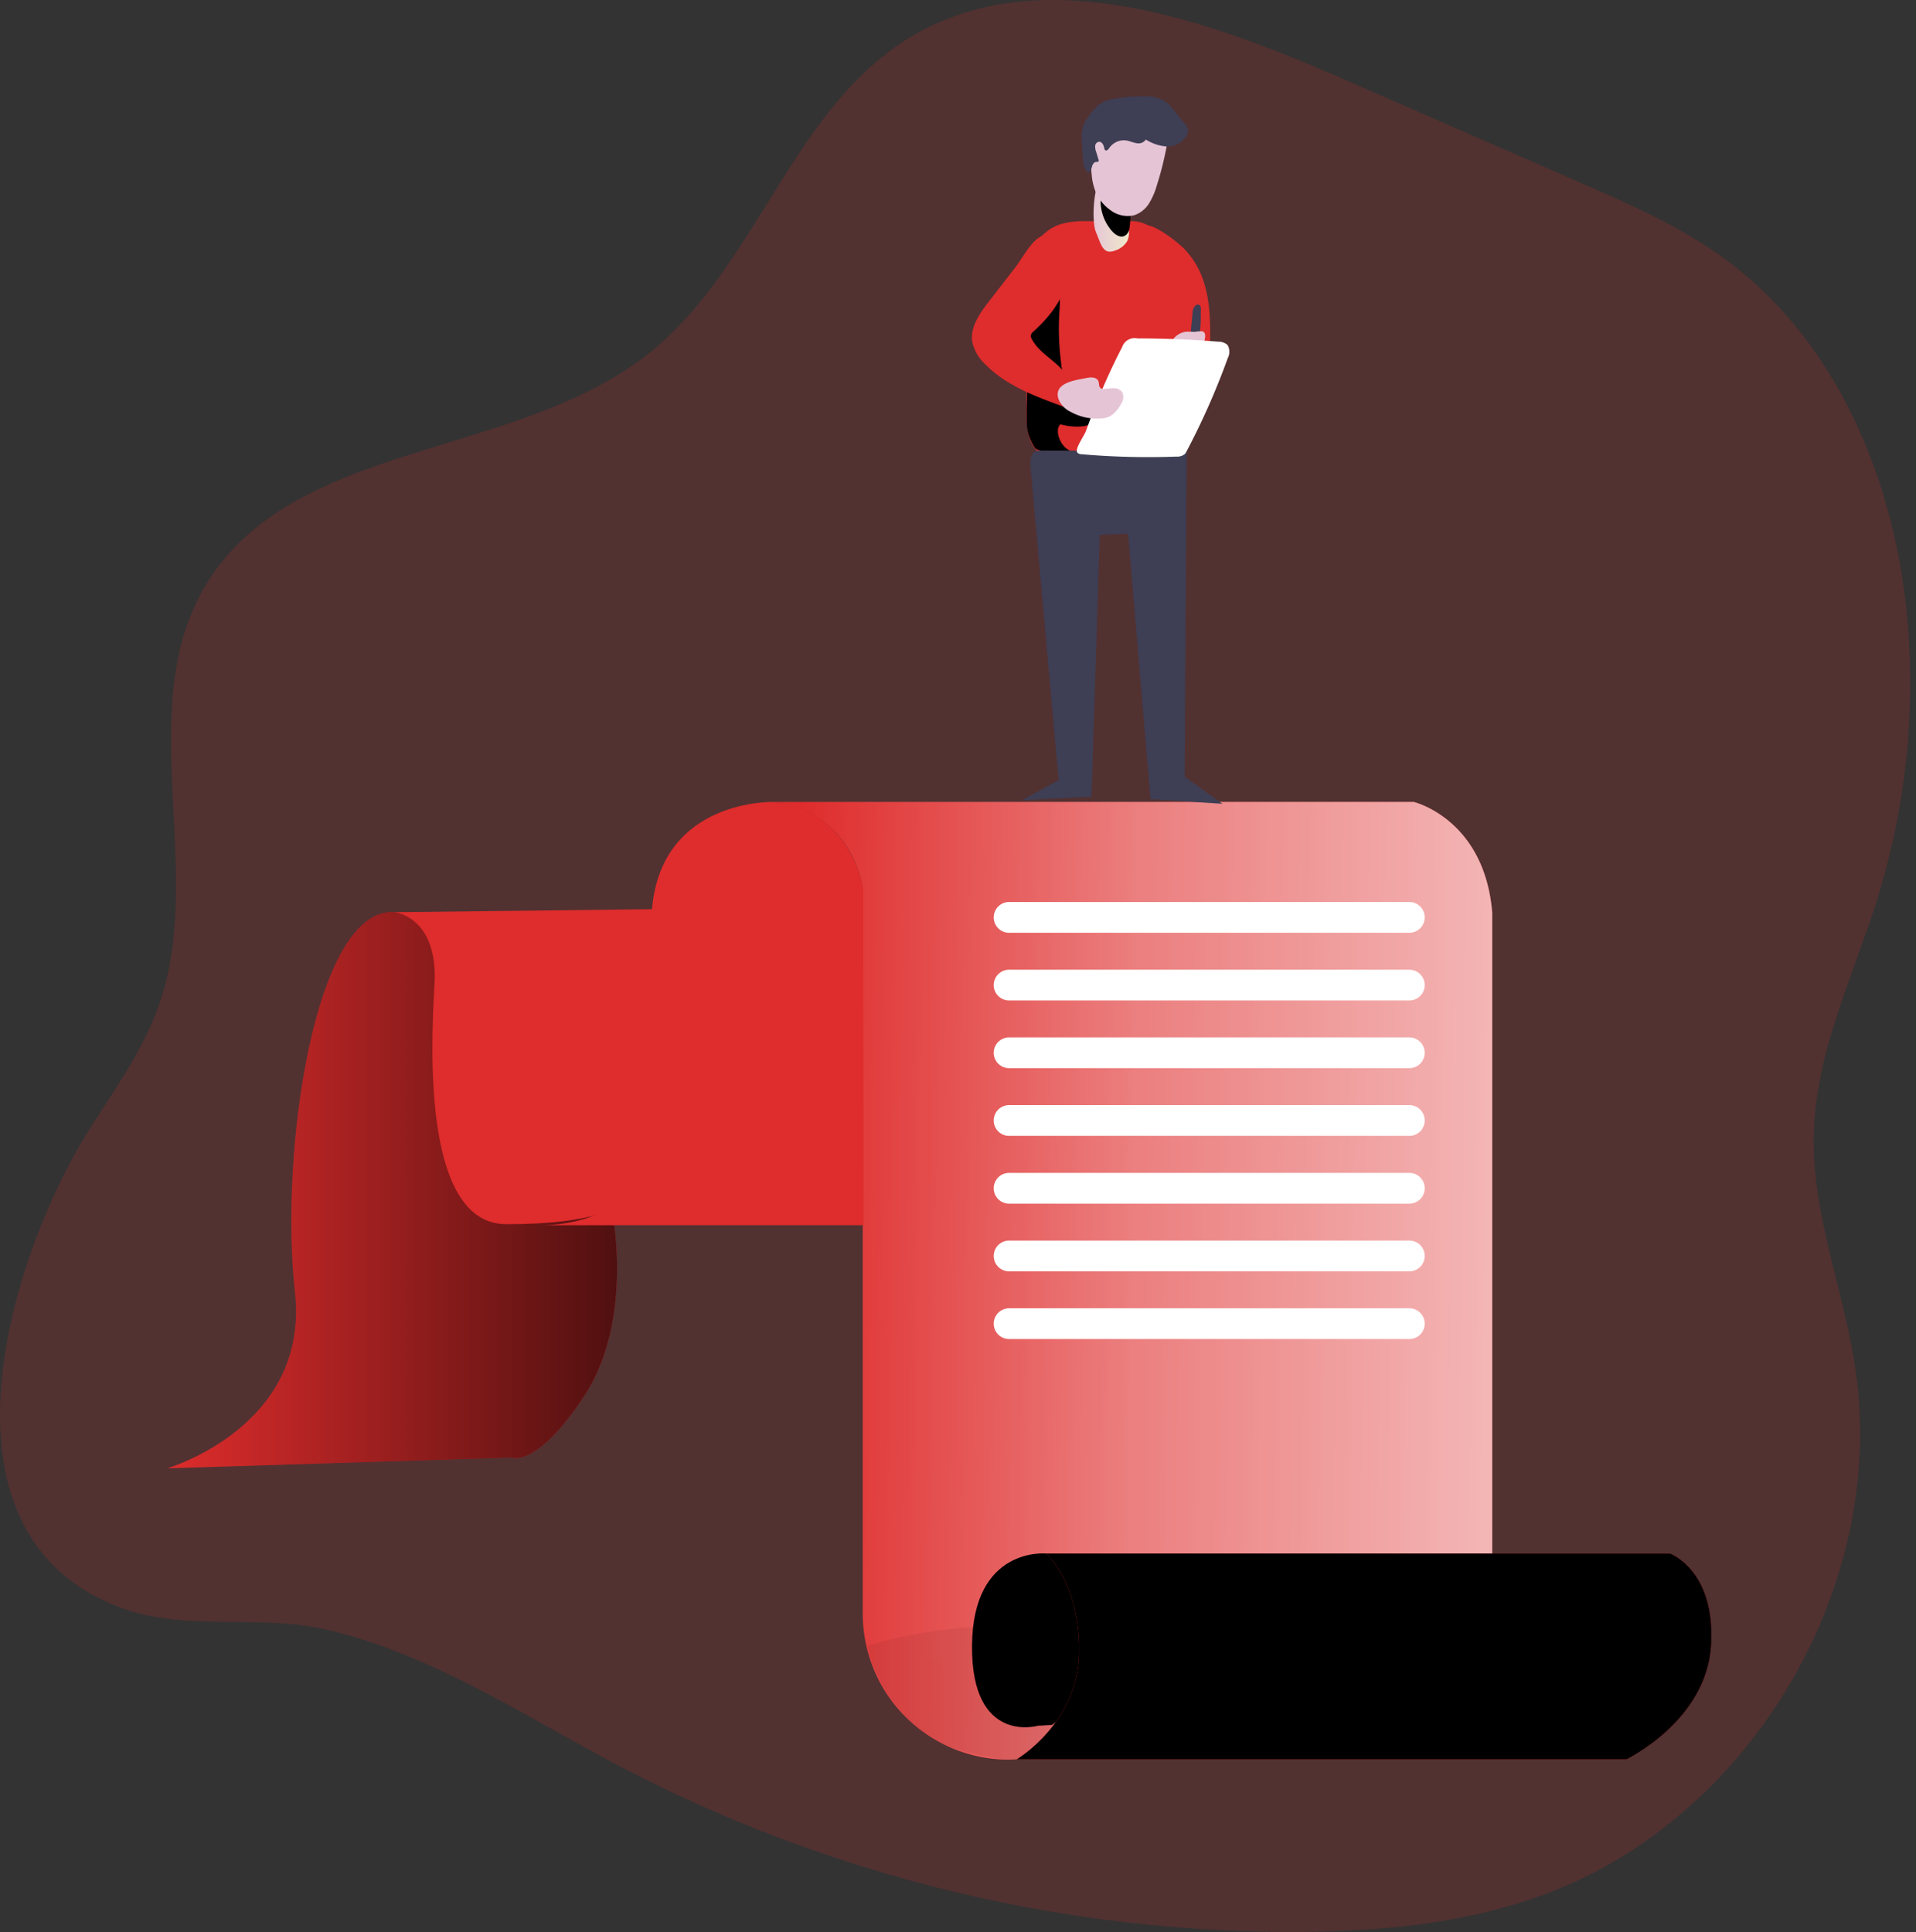 <svg xmlns="http://www.w3.org/2000/svg" width="238" height="240"><rect width="100%" height="100%" fill="#333333" stroke="none"/><defs><linearGradient id="a" x1="20.76" x2="109.1" y1="147.86" y2="147.86" gradientUnits="userSpaceOnUse"><stop offset="0" stop-opacity="0"/><stop offset=".99"/></linearGradient><linearGradient id="b" x1="96.11" x2="234.54" y1="158.41" y2="160.17" gradientUnits="userSpaceOnUse"><stop offset=".02" stop-color="#fff" stop-opacity="0"/><stop offset=".32" stop-color="#fff" stop-opacity=".39"/><stop offset=".68" stop-color="#fff" stop-opacity=".68"/><stop offset="1" stop-color="#fff"/></linearGradient><linearGradient id="c" x1="5315.58" x2="3103.75" y1="8071.14" y2="5817.83" gradientUnits="userSpaceOnUse"><stop offset="0" stop-opacity="0"/><stop offset=".99"/></linearGradient><linearGradient id="d" x1="4717.48" x2="2926.87" y1="7192.82" y2="5369.12" gradientUnits="userSpaceOnUse"><stop offset="0" stop-opacity="0"/><stop offset=".99"/></linearGradient><linearGradient id="e" x1="27438.53" x2="24475.85" y1="7083.97" y2="9733.52" gradientUnits="userSpaceOnUse"><stop offset="0" stop-opacity="0"/><stop offset=".99"/></linearGradient><linearGradient id="f" x1="5989.72" x2="8361.2" y1="10208.13" y2="10208.13" gradientUnits="userSpaceOnUse"><stop offset="0" stop-opacity="0"/><stop offset=".99"/></linearGradient><linearGradient id="g" x1="2289.41" x2="2085.9" y1="1534.81" y2="1674.47" gradientUnits="userSpaceOnUse"><stop offset="0" stop-opacity="0"/><stop offset=".99"/></linearGradient><linearGradient id="h" x1="135.84" x2="140.23" y1="26.3" y2="26.3" gradientUnits="userSpaceOnUse"><stop offset="0" stop-color="#e5c5d5"/><stop offset=".42" stop-color="#ead4d1"/><stop offset="1" stop-color="#f0e9cb"/></linearGradient><linearGradient id="i" x1="1096.09" x2="1093.21" y1="272.86" y2="190.91" gradientUnits="userSpaceOnUse"><stop offset="0" stop-opacity="0"/><stop offset=".99"/></linearGradient><linearGradient id="j" x1="2571.32" x2="2712.36" y1="449.87" y2="449.87" gradientUnits="userSpaceOnUse"><stop offset="0" stop-color="#e5c5d5"/><stop offset=".42" stop-color="#ead4d1"/><stop offset="1" stop-color="#f0e9cb"/></linearGradient><linearGradient id="k" x1="1244.55" x2="1270.13" y1="176.55" y2="176.55" gradientUnits="userSpaceOnUse"><stop offset="0" stop-color="#e5c5d5"/><stop offset=".42" stop-color="#ead4d1"/><stop offset="1" stop-color="#f0e9cb"/></linearGradient><linearGradient id="l" x1="2130.82" x2="2231.06" y1="440.26" y2="440.26" gradientUnits="userSpaceOnUse"><stop offset="0" stop-color="#e5c5d5"/><stop offset=".42" stop-color="#ead4d1"/><stop offset="1" stop-color="#f0e9cb"/></linearGradient><linearGradient id="m" x1="12340.06" x2="11680.03" y1="695.56" y2="1188.26" gradientUnits="userSpaceOnUse"><stop offset=".02" stop-color="#fff" stop-opacity="0"/><stop offset=".32" stop-color="#fff" stop-opacity=".39"/><stop offset=".68" stop-color="#fff" stop-opacity=".68"/><stop offset="1" stop-color="#fff"/></linearGradient><linearGradient id="n" x1="12404.29" x2="11744.27" y1="704.42" y2="1197.09" gradientUnits="userSpaceOnUse"><stop offset=".02" stop-color="#fff" stop-opacity="0"/><stop offset=".32" stop-color="#fff" stop-opacity=".39"/><stop offset=".68" stop-color="#fff" stop-opacity=".68"/><stop offset="1" stop-color="#fff"/></linearGradient><linearGradient id="o" x1="12468.53" x2="11808.5" y1="713.25" y2="1205.96" gradientUnits="userSpaceOnUse"><stop offset=".02" stop-color="#fff" stop-opacity="0"/><stop offset=".32" stop-color="#fff" stop-opacity=".39"/><stop offset=".68" stop-color="#fff" stop-opacity=".68"/><stop offset="1" stop-color="#fff"/></linearGradient><linearGradient id="p" x1="12532.76" x2="11872.74" y1="722.12" y2="1214.79" gradientUnits="userSpaceOnUse"><stop offset=".02" stop-color="#fff" stop-opacity="0"/><stop offset=".32" stop-color="#fff" stop-opacity=".39"/><stop offset=".68" stop-color="#fff" stop-opacity=".68"/><stop offset="1" stop-color="#fff"/></linearGradient><linearGradient id="q" x1="12597" x2="11936.98" y1="730.96" y2="1223.67" gradientUnits="userSpaceOnUse"><stop offset=".02" stop-color="#fff" stop-opacity="0"/><stop offset=".32" stop-color="#fff" stop-opacity=".39"/><stop offset=".68" stop-color="#fff" stop-opacity=".68"/><stop offset="1" stop-color="#fff"/></linearGradient><linearGradient id="r" x1="12661.24" x2="12001.75" y1="739.83" y2="1232.5" gradientUnits="userSpaceOnUse"><stop offset=".02" stop-color="#fff" stop-opacity="0"/><stop offset=".32" stop-color="#fff" stop-opacity=".39"/><stop offset=".68" stop-color="#fff" stop-opacity=".68"/><stop offset="1" stop-color="#fff"/></linearGradient><linearGradient id="s" x1="12725.47" x2="12065.98" y1="748.66" y2="1241.36" gradientUnits="userSpaceOnUse"><stop offset=".02" stop-color="#fff" stop-opacity="0"/><stop offset=".32" stop-color="#fff" stop-opacity=".39"/><stop offset=".68" stop-color="#fff" stop-opacity=".68"/><stop offset="1" stop-color="#fff"/></linearGradient><linearGradient id="t" x1="1298.73" x2="1290.17" y1="4494.27" y2="4909.04" gradientUnits="userSpaceOnUse"><stop offset=".02" stop-color="#fff" stop-opacity="0"/><stop offset=".32" stop-color="#fff" stop-opacity=".39"/><stop offset=".68" stop-color="#fff" stop-opacity=".68"/><stop offset="1" stop-color="#fff"/></linearGradient><linearGradient id="u" x1="1382.27" x2="1373.64" y1="3187.43" y2="3475.43" gradientUnits="userSpaceOnUse"><stop offset=".02" stop-color="#fff" stop-opacity="0"/><stop offset=".32" stop-color="#fff" stop-opacity=".39"/><stop offset=".68" stop-color="#fff" stop-opacity=".68"/><stop offset="1" stop-color="#fff"/></linearGradient><linearGradient id="v" x1="1537.38" x2="1528.81" y1="4342.52" y2="4738.95" gradientUnits="userSpaceOnUse"><stop offset=".02" stop-color="#fff" stop-opacity="0"/><stop offset=".32" stop-color="#fff" stop-opacity=".39"/><stop offset=".68" stop-color="#fff" stop-opacity=".68"/><stop offset="1" stop-color="#fff"/></linearGradient><linearGradient id="w" x1="1460.01" x2="1451.4" y1="2099.68" y2="2282.66" gradientUnits="userSpaceOnUse"><stop offset=".02" stop-color="#fff" stop-opacity="0"/><stop offset=".32" stop-color="#fff" stop-opacity=".39"/><stop offset=".68" stop-color="#fff" stop-opacity=".68"/><stop offset="1" stop-color="#fff"/></linearGradient><linearGradient id="x" x1="1907.79" x2="1909.78" y1="3606.23" y2="4043.4" gradientUnits="userSpaceOnUse"><stop offset=".02" stop-color="#fff" stop-opacity="0"/><stop offset=".32" stop-color="#fff" stop-opacity=".39"/><stop offset=".68" stop-color="#fff" stop-opacity=".68"/><stop offset="1" stop-color="#fff"/></linearGradient><linearGradient id="y" x1="1986.77" x2="1987.8" y1="3648.82" y2="4398.44" gradientUnits="userSpaceOnUse"><stop offset=".02" stop-color="#fff" stop-opacity="0"/><stop offset=".32" stop-color="#fff" stop-opacity=".39"/><stop offset=".68" stop-color="#fff" stop-opacity=".68"/><stop offset="1" stop-color="#fff"/></linearGradient><linearGradient id="z" x1="3719.19" x2="3737.37" y1="1078.06" y2="1141.43" gradientUnits="userSpaceOnUse"><stop offset=".02" stop-color="#fff" stop-opacity="0"/><stop offset=".32" stop-color="#fff" stop-opacity=".39"/><stop offset=".68" stop-color="#fff" stop-opacity=".68"/><stop offset="1" stop-color="#fff"/></linearGradient><linearGradient id="A" x1="6669.41" x2="5498.32" y1="5082.22" y2="6613.27" gradientUnits="userSpaceOnUse"><stop offset="0" stop-opacity="0"/><stop offset=".99"/></linearGradient></defs><path fill="#df2c2c" d="M78.018 219.949a180.576 180.576 0 0082.269 20.05c10.668 0 21.489-.962 31.501-4.645 25.822-9.534 42.86-38.547 38.62-65.742-1.499-9.647-5.354-19.001-5.109-28.761.259-10.27 5.009-19.798 8.028-29.61a89.885 89.885 0 003.616-34.082c-1.493-17.184-8.625-34.62-22.518-44.87-5.579-4.127-12.002-6.933-18.364-9.706L166.809 9.79c-17.25-7.523-37.877-14.888-53.92-5.055-14.536 8.91-18.941 28.528-32.27 39.144-16.547 13.203-44.333 10.741-55.14 28.933-9.01 15.18.092 35.323-5.713 51.989-1.937 5.553-5.427 10.39-8.578 15.352-10.178 16.103-20.926 51.166 4.584 59.825 7.57 2.567 16.587.623 24.442 2.388 13.654 3.065 25.536 11.252 37.804 17.582z" opacity=".18"/><path fill="#df2c2c" d="M20.76 182.403s17.787-5.161 15.87-21.987c-1.917-16.825 2.362-47.769 12.367-47.105 10.005.663 60.103 0 60.103 0v38.301H76.212s2.296 12.805-3.636 21.795c-5.931 8.99-8.983 7.65-8.983 7.65z"/><path fill="url(#a)" d="M20.76 182.403s17.787-5.161 15.87-21.987c-1.917-16.825 2.362-47.769 12.367-47.105 10.005.663 60.103 0 60.103 0v38.301H76.212s2.296 12.805-3.636 21.795c-5.931 8.99-8.983 7.65-8.983 7.65z"/><path fill="#df2c2c" d="M96.1 99.62h79.516s8.79 2.103 9.746 13.767V217.59l-59.081.955c-.565.046-1.132.057-1.699.033a18.149 18.149 0 01-17.415-18.198v-90.052S106.045 100.96 96.1 99.62z"/><path fill="url(#b)" d="M96.1 99.62h79.516s8.79 2.103 9.746 13.767V217.59l-59.081.955c-.69.052-1.381.052-2.07 0a18.121 18.121 0 01-17.044-18.159v-90.058S106.045 100.96 96.1 99.62z"/><path fill="url(#c)" d="M129.936 192.985s-9.102-.903-9.195 11.444c-.093 12.347 8.174 9.952 8.174 9.952l1.751-.1s11-7.59 5.062-15.962c0-.02-2.434-4.91-5.792-5.334z"/><path fill="url(#d)" d="M130.914 194.734s-8.187-.83-8.273 10.297c-.087 11.126 7.358 8.943 7.358 8.943l1.572-.086s9.899-6.834 4.558-14.37c0-.034-2.196-4.426-5.215-4.784z"/><path fill="#df2c2c" d="M129.936 192.99h77.518s5.673 2.037 5.102 11.412c-.57 9.374-10.515 14.145-10.515 14.145H126.3s7.65-4.492 7.75-13.27c.099-8.777-4.114-12.287-4.114-12.287z"/><path fill="url(#e)" d="M129.936 192.99h77.518s5.673 2.037 5.102 11.412c-.57 9.374-10.515 14.145-10.515 14.145H126.3s7.65-4.492 7.75-13.27c.099-8.777-4.114-12.287-4.114-12.287z"/><path fill="#df2c2c" d="M49 113.318s5.48.511 4.97 9.05c-.512 8.538-1.275 29.703 8.923 29.703 10.197 0 17.084-1.659 17.462-7.524.378-5.865.664-31.607.664-31.607z"/><path fill="#df2c2c" d="M96.096 99.622s-13.933-.445-15.108 13.322c-1.174 13.767-.663 31.607-.663 31.607s-2.037 7.298-12.745 7.65h39.695l-.06-41.871s-1.433-9.627-11.12-10.708z"/><path fill="url(#f)" d="M96.096 99.622s-13.933-.445-15.108 13.322c-1.174 13.767-.663 31.607-.663 31.607s-2.037 7.298-12.745 7.65h39.695l-.06-41.871s-1.433-9.627-11.12-10.708z"/><path fill="#df2c2c" d="M132.072 27.763c-2.713.664-4.478 3.424-4.995 6.17-.518 2.747-.06 5.567.179 8.353.252 2.993.239 5.972.259 9.004 0 1.327.033 2.753.703 3.92.849 1.473 2.54 2.243 4.193 2.654 2.727.664 5.566.545 8.366.425 1.095-.046 2.276-.126 3.098-.843a4.139 4.139 0 001.148-2.162c.48-2.101.727-4.248.737-6.403l.477-10.502c.173-3.742.04-8.712-3.98-10.55-1.148-.523-2.409-.351-3.63-.305-2.103.08-4.458-.298-6.555.24z"/><path fill="url(#g)" d="M131.737 52.71c-.83.663 0 2.946 1.327 3.317.809.22-3.981.312-4.485-.365a5.779 5.779 0 01-1.022-2.707c-.12-2.965.206-5.97.086-8.97a11.704 11.704 0 01.285-3.907c.59-1.944 2.13-3.444 2.96-5.308.908 1.081.789 2.654.703 4.074a33.306 33.306 0 00.232 6.356 5.9 5.9 0 00.47 1.87c.83 1.706 3.318 2.13 3.822 3.981.637 2.376-3.012 2.077-4.378 1.659z"/><path fill="url(#h)" d="M136.098 28.738l.504 1.268c.212.53.51 1.127 1.068 1.247.29.032.583-.014.85-.133a2.654 2.654 0 001.525-1.214 2.89 2.89 0 00.186-1.327c-.053-1.605-.219-7.557-2.574-7.258-1.891.259-2.097 6.077-1.56 7.417z"/><path fill="url(#i)" d="M138.17 28.758c.391.424.995.803 1.512.55.518-.252.61-.822.664-1.326.053-.505.086-1.009.093-1.513a1.088 1.088 0 00-.724-1.161c-.577-.365-2.959-1.904-3.005-.305a5.712 5.712 0 001.46 3.755z"/><path fill="url(#j)" d="M145.023 17.591a40.473 40.473 0 01-1.327 5.447 8.943 8.943 0 01-.962 2.223 3.496 3.496 0 01-1.858 1.48 3.555 3.555 0 01-2.979-.664 5.255 5.255 0 01-1.778-2.19 7.231 7.231 0 01-.51-2.176 10.224 10.224 0 01.994-5.719 4.757 4.757 0 011.188-1.532 4.359 4.359 0 013.45-.763c1.191.246 2.331.694 3.37 1.327.93.53.564 1.698.412 2.567z"/><path fill="#3e3e54" d="M144.857 12.664c.338.278.642.597.902.949l1.393 1.725c.215.22.362.496.425.796a1.26 1.26 0 01-.206.75 2.8 2.8 0 01-2.183 1.327 5.593 5.593 0 01-2.852-.876 1.121 1.121 0 01-1.181.445c-.445-.073-.856-.28-1.327-.339a2.19 2.19 0 00-2.03.936c-.126.185-.345.424-.518.278a.332.332 0 01-.106-.232c-.073-.371-.265-.83-.664-.81a.55.55 0 00-.47.492c-.015.243.021.487.106.716l.325 1.055c.01.041.01.085 0 .126 0 .113-.193.106-.312.12-.266 0-.431.298-.511.55-.051.264-.16.513-.319.73a.212.212 0 01-.106.06.219.219 0 01-.12-.053 2.063 2.063 0 01-.57-1.52 59.503 59.503 0 01-.146-2.441 4.591 4.591 0 01.193-1.904c.214-.479.493-.925.83-1.327a5.97 5.97 0 011.06-1.208 4.545 4.545 0 012.137-.776c1.119-.2 2.254-.29 3.39-.272a4.85 4.85 0 012.86.703z"/><path fill="#df2c2c" d="M149.529 35.02c.856 2.653.829 5.526.783 8.333a19.24 19.24 0 01-.226 3.091 5.56 5.56 0 01-.975 2.395 3.104 3.104 0 01-2.19 1.268 1.844 1.844 0 01-1.028-.22c-.803-.47-.922-1.558-.955-2.487l-.385-10.92c-.06-1.666-3.105-6.317-2.813-7.962.318-1.785 4.319 1.366 5.274 2.308a10.323 10.323 0 012.515 4.194z"/><path fill="#3e3e54" d="M149.171 38.535c0-.246 0-.55-.219-.664a.431.431 0 00-.418.053 1.28 1.28 0 00-.404.996c-.073.79-.153 1.579-.226 2.368-.04.465-.312 1.287.398 1.168 1.029-.173.816-3.151.87-3.921z"/><path fill="url(#k)" d="M147.332 41.21a2.296 2.296 0 00-1.699 1.081.558.558 0 00-.053.133.279.279 0 00.053.172 1.2 1.2 0 00.903.445c.756.123 1.522.176 2.288.16a.796.796 0 00.452-.107.75.75 0 00.232-.405c.146-.477.431-1.406-.193-1.539a7.047 7.047 0 00-.962.08 8.724 8.724 0 00-1.021-.02z"/><path fill="#df2c2c" d="M122.803 37.502c-1.128 1.46-2.315 3.152-2.03 4.97a5.308 5.308 0 001.612 2.78c2.528 2.594 6.038 3.914 9.435 5.161a.75.75 0 00.464.073.71.71 0 00.338-.239c1.102-1.293.305-3.317-.895-4.544-1.201-1.228-2.787-2.084-3.563-3.596a.756.756 0 01-.12-.458.903.903 0 01.319-.458c1.89-1.718 3.622-3.808 4.107-6.316.312-1.632-.617-6.973-3.225-5.487-1.254.71-2.255 2.694-3.125 3.822z"/><path fill="#3e3e54" d="M128.022 58.2l3.476 38.712-4.538 2.488 8.625-.438 1.022-32.51 3.516-.152 2.787 32.967 8.936.584-4.69-3.363.245-40.472-18.305-.046c-1.074.013-1.174 1.141-1.074 2.23z"/><path fill="#fff" d="M139.389 43.114a1.639 1.639 0 011.91-1.074c3.335 0 6.67.135 10.005.404.433-.017.856.132 1.181.418a1.658 1.658 0 01.034 1.6 90.896 90.896 0 01-5.102 11.557 1.38 1.38 0 01-.266.404 1.46 1.46 0 01-1.015.299 95.231 95.231 0 01-11.756-.292c-.226 0-.498-.066-.59-.279-.22-.497.862-1.99 1.074-2.547.438-1.155.85-2.322 1.327-3.47a75.776 75.776 0 013.198-7.02z"/><path fill="url(#l)" d="M134.992 46.951c.531-.113 1.228-.113 1.44.385.126.298.033.716.305.896a.61.61 0 00.345.072c.425 0 .843-.099 1.26-.08a1.254 1.254 0 011.082.538 1.426 1.426 0 01-.12 1.327 4.465 4.465 0 01-.749 1.075 2.607 2.607 0 01-.83.617c-.29.12-.6.188-.915.2a6.74 6.74 0 01-3.808-.817 3.012 3.012 0 01-1.506-1.553c-.73-2.09 2.176-2.395 3.496-2.66z"/><path fill="url(#m)" d="M175.064 112.05H125.35a1.91 1.91 0 100 3.822h49.713a1.91 1.91 0 100-3.822z"/><path fill="url(#n)" d="M175.064 120.46H125.35a1.91 1.91 0 000 3.822h49.713a1.91 1.91 0 100-3.822z"/><path fill="url(#o)" d="M175.064 128.87H125.35a1.91 1.91 0 100 3.822h49.713a1.91 1.91 0 100-3.822z"/><path fill="url(#p)" d="M175.064 137.28H125.35a1.91 1.91 0 100 3.822h49.713a1.91 1.91 0 100-3.822z"/><path fill="url(#q)" d="M175.064 145.7H125.35a1.91 1.91 0 100 3.822h49.713a1.91 1.91 0 100-3.822z"/><path fill="url(#r)" d="M175.064 154.11H125.35a1.91 1.91 0 100 3.822h49.713a1.91 1.91 0 100-3.822z"/><path fill="url(#s)" d="M175.064 162.52H125.35a1.91 1.91 0 100 3.822h49.713a1.91 1.91 0 100-3.822z"/><path fill="url(#t)" d="M134.525 171.06h-5.865v17.336h5.865z"/><path fill="url(#u)" d="M142.695 176.35h-5.865v12.042h5.865z"/><path fill="url(#v)" d="M158.625 171.82h-5.865v16.58h5.865z"/><path fill="url(#w)" d="M150.715 180.75h-5.865v7.65h5.865z"/><path fill="url(#x)" d="M171.62 175.23h-6.88v13.296h6.88z"/><path fill="url(#y)" d="M178.5 175.26h-6.88v13.27h6.88z"/><path fill="url(#z)" d="M178.507 171.57H164.74v3.57h13.767z"/><path fill="url(#A)" d="M107.75 204.479c.418 2.408 3.603 10.86 11.584 12.95 3.676.963 7.962 1.898 11.478.459a8.101 8.101 0 002.813-1.798 5.76 5.76 0 00.1-7.544 10.876 10.876 0 00-2.654-1.944c-2.827-1.652-6.277-4.359-9.68-4.438-3.404-.08-10.417 1.2-13.641 2.315z"/></svg>
